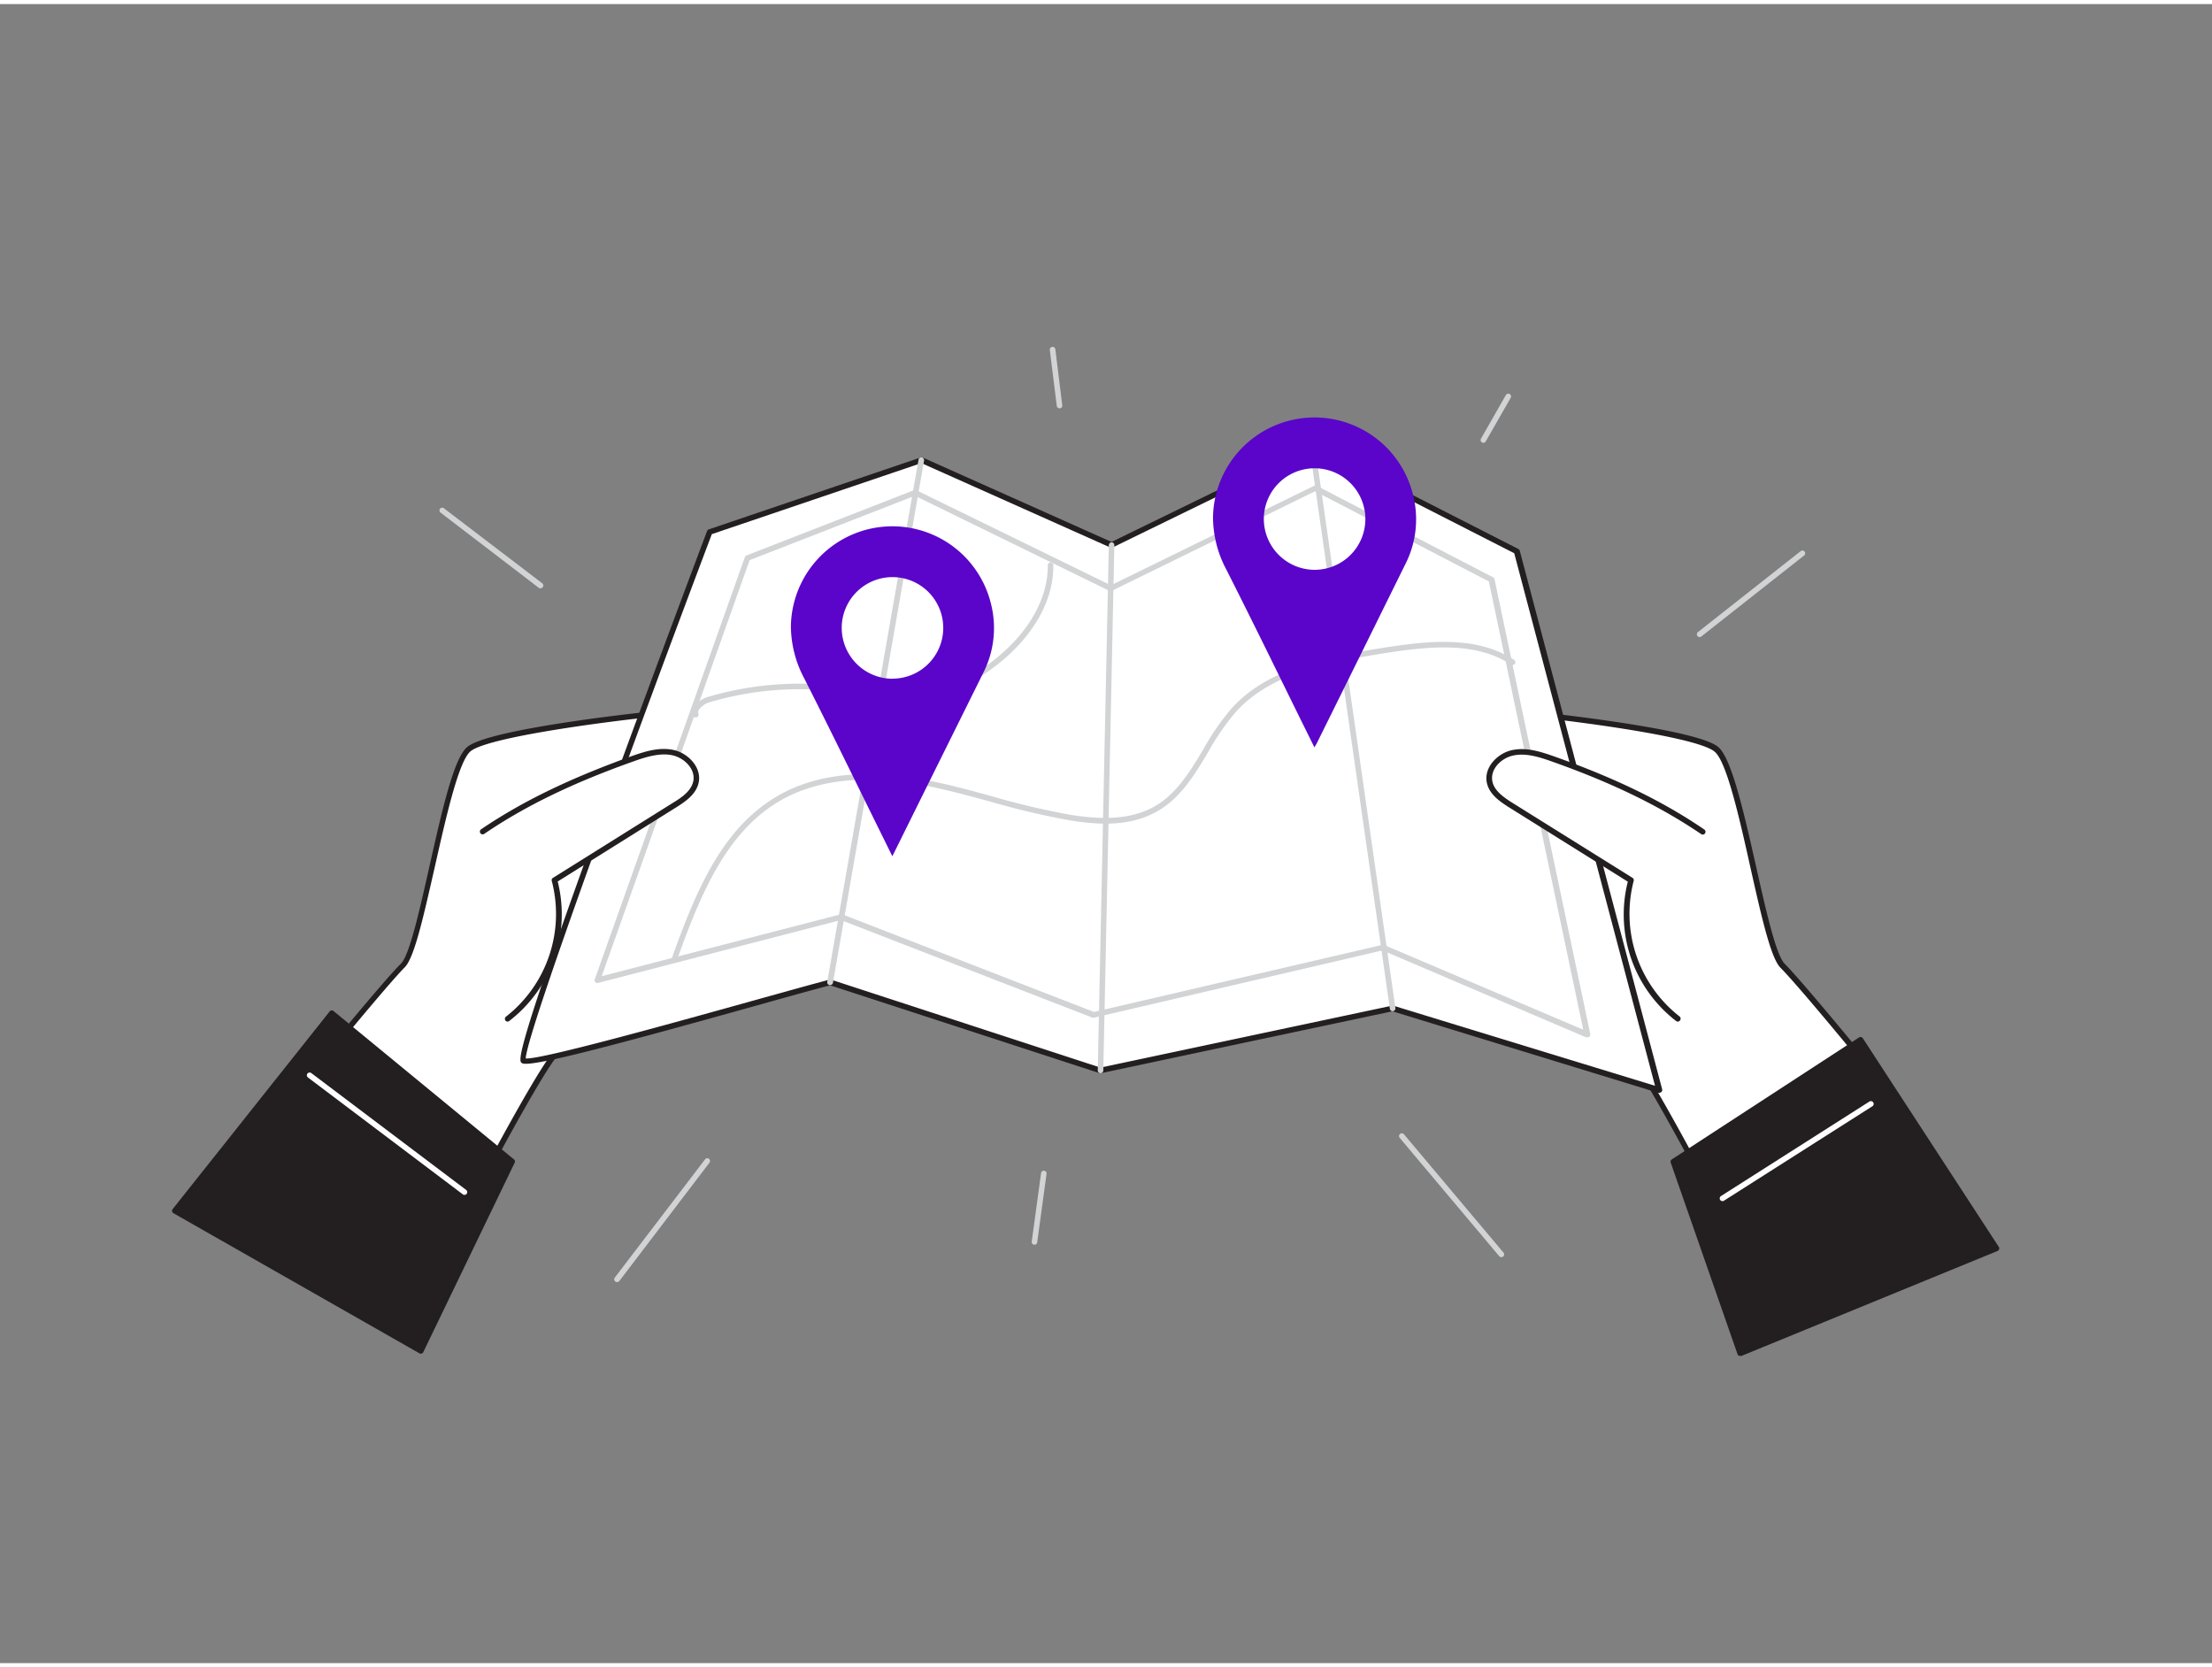 <svg id="_31" data-name="#31" xmlns="http://www.w3.org/2000/svg" viewBox="0 0 400 300" width="406" height="306" class="illustration styles_illustrationTablet__1DWOa"><rect x="0" y="0" width="400" height="300" fill="#808080" stroke="none"/><path d="M312.38,220.89s-13.33-25.65-17.4-30.81-24.56-61.63-24.84-62.17,35.89,3.26,40.24,6.8,8.43,35.61,12,39.15S339.2,193.7,339.2,193.7Z" fill="#fff"></path><path d="M312.38,221.39h-.08a.54.54,0,0,1-.37-.27c-.13-.25-13.34-25.66-17.35-30.73-3.5-4.44-18.54-45.13-23.49-58.5-.78-2.11-1.34-3.63-1.4-3.77a.54.54,0,0,1,.15-.62c.72-.58,16.26,1.43,19.09,1.83,8.61,1.2,19.38,3,21.77,5s4.58,11.51,6.85,21.59c1.77,7.89,3.6,16,5.15,17.59,3.51,3.52,16.34,19.22,16.89,19.89a.49.49,0,0,1,0,.66l-26.83,27.19A.47.47,0,0,1,312.38,221.39Zm-41.53-93,1.18,3.19c13.23,35.78,21.08,55.37,23.34,58.23,3.76,4.76,15,26.27,17.13,30.28l26-26.38c-1.95-2.38-13.35-16.27-16.54-19.46-1.75-1.75-3.45-9.32-5.42-18.08-2-9-4.32-19.26-6.5-21C306.26,132,275.63,128.48,270.85,128.35Z" fill="#231f20"></path><polygon points="314.67 243.93 302.59 209.29 336.44 187.24 361.03 224.97 314.67 243.93" fill="#231f20"></polygon><path d="M314.67,244.42a.52.52,0,0,1-.21,0,.5.5,0,0,1-.26-.29l-12.08-34.63a.5.5,0,0,1,.2-.59l33.85-22.05a.5.5,0,0,1,.69.15l24.59,37.73a.51.51,0,0,1,.06.42.52.52,0,0,1-.29.31l-46.36,19A.63.63,0,0,1,314.67,244.42ZM303.19,209.5,315,243.27l45.32-18.54-24-36.8Z" fill="#231f20"></path><path d="M82.83,220.89s13.33-25.65,17.4-30.81,24.56-61.63,24.84-62.17-35.89,3.26-40.24,6.8-8.43,35.61-12,39.15S56,193.7,56,193.7Z" fill="#fff"></path><path d="M82.83,221.39a.47.47,0,0,1-.35-.15L55.65,194.05a.49.49,0,0,1,0-.66C56.17,192.72,69,177,72.51,173.5c1.55-1.55,3.38-9.7,5.15-17.59,2.27-10.08,4.4-19.6,6.85-21.59s13.16-3.79,21.77-5c2.83-.4,18.36-2.41,19.09-1.83a.51.51,0,0,1,.14.63l-1.39,3.76c-5,13.37-20,54.06-23.49,58.5-4,5.07-17.22,30.48-17.35,30.73a.54.54,0,0,1-.37.27ZM56.68,193.67l26,26.38c2.09-4,13.37-25.52,17.13-30.28,2.26-2.86,10.11-22.45,23.34-58.23l1.18-3.19c-4.78.13-35.41,3.66-39.22,6.75-2.18,1.77-4.47,12-6.5,21-2,8.76-3.67,16.33-5.42,18.08C70,177.4,58.63,191.29,56.68,193.67Z" fill="#231f20"></path><polygon points="76.09 243.55 92.62 209.29 60 182.47 31.61 218.21 76.09 243.55" fill="#231f20"></polygon><path d="M76.09,244.05a.42.42,0,0,1-.24-.07L31.36,218.64a.48.48,0,0,1-.24-.34.48.48,0,0,1,.1-.4l28.39-35.74a.49.49,0,0,1,.33-.19.53.53,0,0,1,.37.11l32.63,26.83a.49.49,0,0,1,.13.6L76.54,243.77a.55.55,0,0,1-.3.26Zm-43.73-26,43.52,24.79L92,209.43,60.07,183.17Z" fill="#231f20"></path><path d="M128.33,95.45s-35.66,94.43-33.68,95.61,46.23-11.81,55.47-14.17L199,192.83l52.83-11.22L300,196.37,274.27,99l-37-18.89L201,97.81,166.63,82.46Z" fill="#fff"></path><path d="M300,196.87l-.15,0L251.8,182.13l-52.7,11.19a.57.57,0,0,1-.26,0l-48.73-15.89c-2.48.64-7.39,2-13.05,3.59-27.21,7.6-41.27,11.31-42.66,10.49-.68-.4-1.6-1,15.88-48.85,8.57-23.49,17.49-47.13,17.58-47.37a.54.54,0,0,1,.31-.3l38.3-13a.53.53,0,0,1,.37,0L201,97.26l36.11-17.61a.51.51,0,0,1,.45,0l37,18.88a.52.52,0,0,1,.26.32l25.75,97.38a.5.5,0,0,1-.48.63Zm-48.21-15.76.15,0,47.34,14.49-25.46-96.3L237.29,80.66l-36.1,17.6a.56.56,0,0,1-.42,0L166.61,83,128.72,95.85c-13.64,36.1-33.54,90.34-33.65,94.81,2.82.24,28-6.8,41.72-10.62,5.78-1.61,10.77-3,13.21-3.63a.45.45,0,0,1,.28,0L199,192.31l52.7-11.19ZM95.08,190.83h0Z" fill="#231f20"></path><path d="M125.8,129a.51.51,0,0,1-.48-.35,1.92,1.92,0,0,1,.13-1.5,4.77,4.77,0,0,1,2.82-1.94,58.45,58.45,0,0,1,24.88-1.69c1,.16,2.09.35,3.13.53,3.4.61,6.92,1.23,10.34.78a24.5,24.5,0,0,0,9.85-3.92c8.23-5.14,13.08-12.41,13-19.45a.52.52,0,0,1,.49-.51.49.49,0,0,1,.51.5c.11,7.39-4.92,15-13.44,20.31a25.59,25.59,0,0,1-10.26,4.07c-3.56.46-7.16-.18-10.63-.79-1-.19-2.07-.37-3.1-.53a57.45,57.45,0,0,0-24.46,1.66,3.78,3.78,0,0,0-2.21,1.44.89.89,0,0,0-.07.73.5.5,0,0,1-.31.63Z" fill="#d1d3d4"></path><path d="M122,173.09a.5.5,0,0,1-.47-.67c4.34-12.11,9.07-23.45,19.11-29.24,6.87-4,15.87-4.93,26.75-2.87,4.12.78,8.22,1.9,12.19,3a137.57,137.57,0,0,0,14.17,3.32c6.71,1.07,11.57.53,15.31-1.71s6.11-6.1,8.53-10.14a45,45,0,0,1,5.18-7.49c6.41-7,16.31-9.12,26.74-10.79,8.88-1.42,17.43-2.33,24.29,2.09a.5.5,0,0,1-.55.84c-6.56-4.23-14.9-3.33-23.59-1.94-10.24,1.64-19.95,3.68-26.15,10.47a44.6,44.6,0,0,0-5.06,7.33c-2.38,4-4.83,8.07-8.87,10.49s-9,3-16,1.84a139.67,139.67,0,0,1-14.27-3.34c-3.95-1.08-8-2.19-12.12-3-10.63-2-19.4-1.09-26.06,2.74-9.75,5.63-14.39,16.79-18.67,28.71A.49.49,0,0,1,122,173.09Z" fill="#d1d3d4"></path><path d="M199,193.33h0a.51.51,0,0,1-.49-.51l2-95a.53.53,0,0,1,.51-.49.49.49,0,0,1,.49.51l-2,95A.5.5,0,0,1,199,193.33Z" fill="#d1d3d4"></path><path d="M150.12,177.39H150a.51.51,0,0,1-.41-.58l16.51-94.43a.5.5,0,0,1,1,.17L150.62,177A.51.51,0,0,1,150.12,177.39Z" fill="#d1d3d4"></path><path d="M251.82,182.11a.49.49,0,0,1-.49-.43L236.8,80.17a.5.5,0,0,1,1-.14l14.53,101.51a.51.51,0,0,1-.43.57Z" fill="#d1d3d4"></path><path d="M287,186.84a.65.65,0,0,1-.19,0L250,171.12l-52.17,12.16a.48.48,0,0,1-.29,0l-45.49-17.65L108.15,177a.52.52,0,0,1-.5-.14.52.52,0,0,1-.1-.51L134.7,100a.5.5,0,0,1,.29-.3l30.29-11.8a.49.49,0,0,1,.41,0l35.19,17.2,36.76-18a.51.51,0,0,1,.45,0L270,103.66a.5.5,0,0,1,.26.34l17.31,82.23a.51.51,0,0,1-.17.49A.47.47,0,0,1,287,186.84Zm-37-16.74a.41.41,0,0,1,.19,0l36.11,15.36-17.07-81.06-31.43-16.3-36.76,18a.56.56,0,0,1-.44,0L165.44,88.91l-29.88,11.64-26.75,75.23L152,164.6a.54.54,0,0,1,.31,0l45.5,17.65L250,170.11Z" fill="#d1d3d4"></path><path d="M307.91,149.66c-8.3-5.69-17.58-9.82-27.07-13.18-2.35-.83-4.85-1.63-7.29-1.11s-4.69,2.83-4.2,5.27c.39,1.92,2.2,3.16,3.86,4.2l21.73,13.6a24,24,0,0,0,8.47,25" fill="#fff"></path><path d="M303.41,184a.49.49,0,0,1-.3-.1,24.31,24.31,0,0,1-8.75-25.21l-21.42-13.4c-1.83-1.15-3.66-2.45-4.08-4.53-.55-2.78,2-5.32,4.58-5.86s5,.23,7.57,1.13c11.1,3.94,19.74,8.14,27.18,13.23a.5.5,0,0,1,.13.7.49.49,0,0,1-.69.13c-7.37-5-15.94-9.21-26.95-13.11-2.41-.86-4.76-1.58-7-1.11s-4.25,2.49-3.81,4.69c.35,1.7,2,2.85,3.63,3.88L295.21,158a.49.49,0,0,1,.21.56,23.59,23.59,0,0,0,8.29,24.5.5.5,0,0,1,.1.7A.51.51,0,0,1,303.41,184Z" fill="#231f20"></path><path d="M237.69,134.41c-1.3-2.63-2.55-5.15-3.79-7.67-4-8.15-8-16.31-12.11-24.43a20.32,20.32,0,0,1-2.44-9.45,18.35,18.35,0,0,1,36.14-4.25,17.9,17.9,0,0,1-1.39,12.73L244,121.78l-5.94,12C237.93,134,237.83,134.14,237.69,134.41Zm0-32.11a9.18,9.18,0,1,0-9.15-9.17A9.21,9.21,0,0,0,237.67,102.3Z" fill="#5a05c9"></path><path d="M161.36,154.09l-3.79-7.68c-4-8.14-8-16.31-12.11-24.42a20.35,20.35,0,0,1-2.44-9.45,18.35,18.35,0,0,1,36.14-4.25A17.88,17.88,0,0,1,177.77,121l-10.14,20.44-5.94,12Zm0-32.11a9.18,9.18,0,1,0-9.15-9.18A9.21,9.21,0,0,0,161.34,122Z" fill="#5a05c9"></path><path d="M87.3,149.66c8.3-5.69,17.58-9.82,27.07-13.18,2.35-.83,4.85-1.63,7.29-1.11s4.69,2.83,4.2,5.27c-.39,1.92-2.2,3.16-3.86,4.2l-21.73,13.6a23.94,23.94,0,0,1-8.47,25" fill="#fff"></path><path d="M91.8,184a.51.51,0,0,1-.4-.2.5.5,0,0,1,.1-.7,23.59,23.59,0,0,0,8.29-24.5A.49.49,0,0,1,100,158l21.74-13.6c1.65-1,3.28-2.18,3.63-3.88.44-2.2-1.65-4.23-3.81-4.69s-4.62.25-7,1.11c-11,3.9-19.59,8.07-27,13.11a.49.49,0,0,1-.69-.13.5.5,0,0,1,.13-.7C94.46,144.15,103.1,140,114.2,136c2.55-.9,5-1.66,7.57-1.13s5.13,3.08,4.58,5.86c-.42,2.08-2.25,3.38-4.08,4.53l-21.42,13.4a24.31,24.31,0,0,1-8.75,25.21A.49.49,0,0,1,91.8,184Z" fill="#231f20"></path><path d="M97.75,105.67a.47.47,0,0,1-.3-.1L79.72,92a.5.5,0,1,1,.6-.79l17.73,13.52a.5.5,0,0,1-.3.9Z" fill="#d1d3d4"></path><path d="M191.6,73.1a.5.5,0,0,1-.5-.43l-1.26-10.12a.5.5,0,0,1,1-.13l1.25,10.12a.49.49,0,0,1-.43.56Z" fill="#d1d3d4"></path><path d="M307.35,114.46a.51.51,0,0,1-.4-.2.5.5,0,0,1,.09-.7l18.58-14.64a.5.5,0,0,1,.62.79l-18.58,14.64A.56.56,0,0,1,307.35,114.46Z" fill="#d1d3d4"></path><path d="M268.24,79.33a.54.54,0,0,1-.25-.06.51.51,0,0,1-.18-.69l4.5-7.88a.5.5,0,1,1,.87.5l-4.51,7.88A.5.5,0,0,1,268.24,79.33Z" fill="#d1d3d4"></path><path d="M111.57,231.1a.54.54,0,0,1-.3-.1.51.51,0,0,1-.1-.71L127.5,208.9a.5.5,0,0,1,.7-.1.51.51,0,0,1,.1.7L112,230.9A.51.51,0,0,1,111.57,231.1Z" fill="#d1d3d4"></path><path d="M271.5,226.59a.52.52,0,0,1-.39-.17l-18-21.4a.5.5,0,0,1,.77-.65l18,21.4a.51.51,0,0,1-.06.71A.56.56,0,0,1,271.5,226.59Z" fill="#d1d3d4"></path><path d="M187,224.34H187a.51.51,0,0,1-.43-.57l1.69-12.39a.5.5,0,0,1,.56-.42.49.49,0,0,1,.43.56l-1.69,12.39A.5.5,0,0,1,187,224.34Z" fill="#d1d3d4"></path><path d="M84,215.33a.5.5,0,0,1-.31-.1l-28-21.13a.5.5,0,0,1-.1-.7.51.51,0,0,1,.7-.1l28,21.13a.5.5,0,0,1-.3.9Z" fill="#fff"></path><path d="M311.48,216.46a.5.5,0,0,1-.27-.92l26.84-17.09a.51.51,0,0,1,.69.16.5.5,0,0,1-.15.69l-26.84,17.08A.56.56,0,0,1,311.48,216.46Z" fill="#fff"></path></svg>